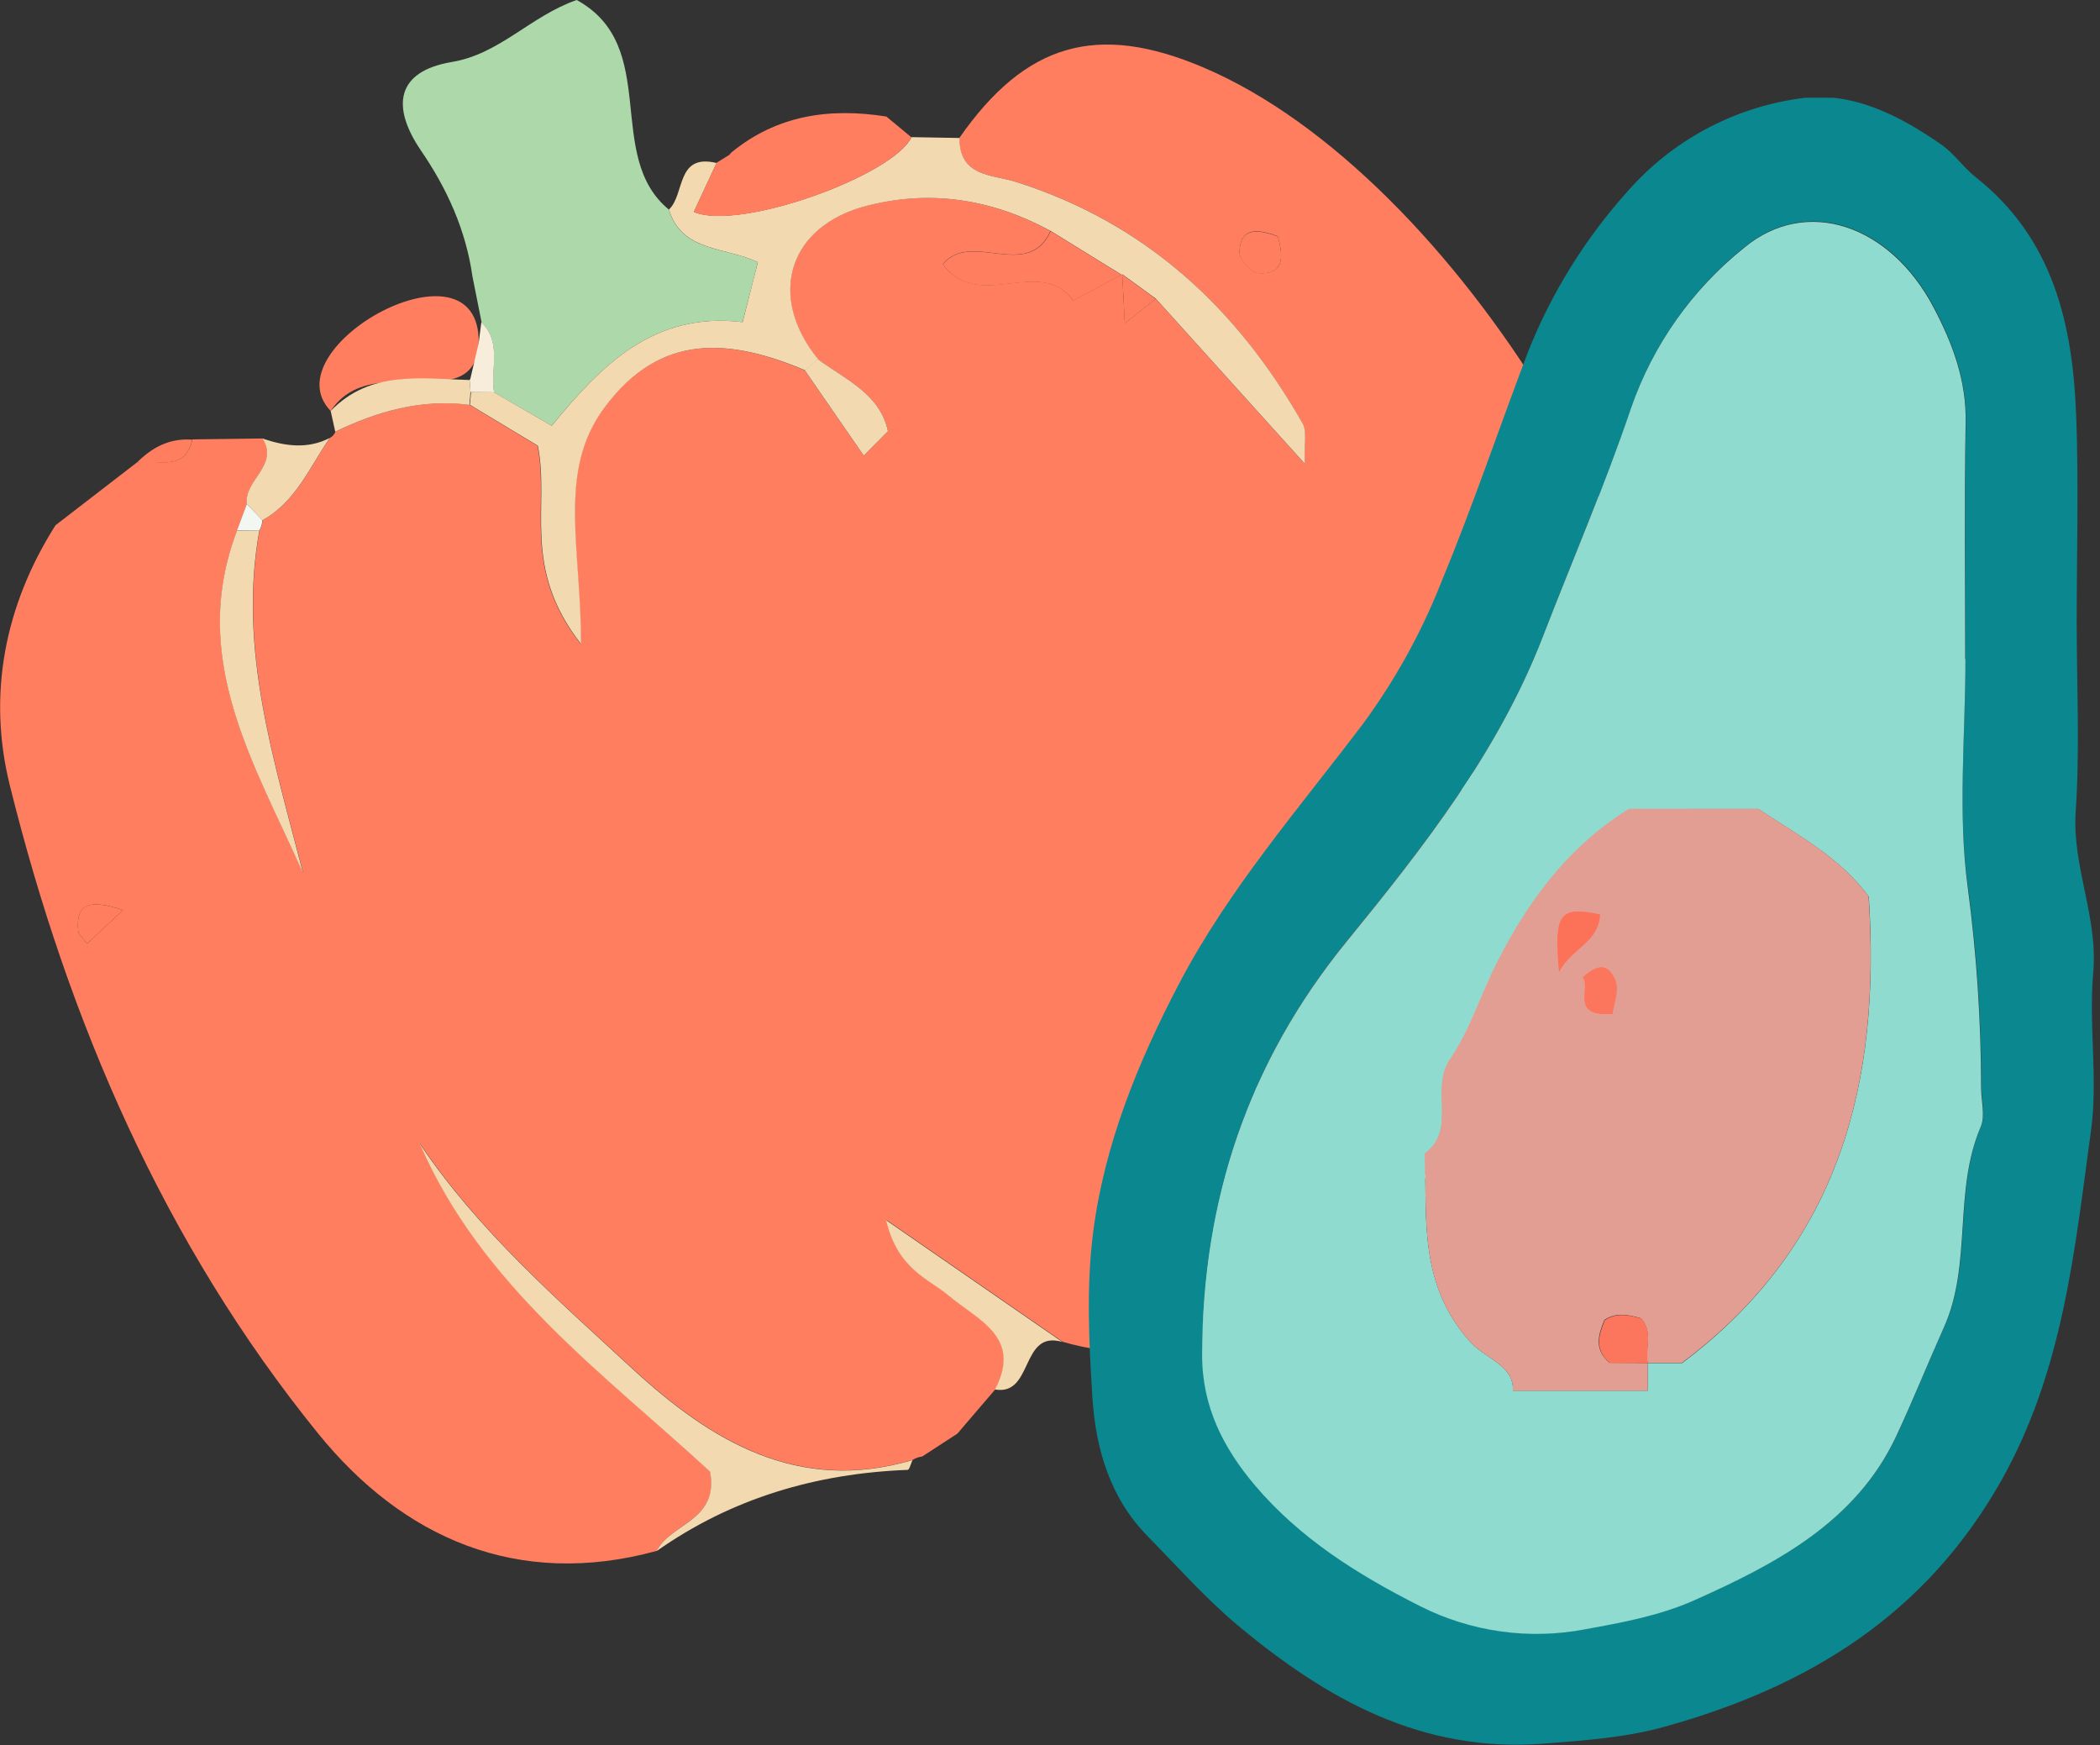<svg width="136" height="113" viewBox="0 0 136 113" fill="none" xmlns="http://www.w3.org/2000/svg">
<rect x="0" y="0" width="136" height="113" fill="#333333" stroke="none"/>
<g clip-path="url(#clip0_317_148)">
<path d="M81.714 78.7C79.359 86.138 75.225 88.758 68.819 86.879L57.407 78.991C58.181 82.206 60.143 82.788 61.468 83.882C63.37 85.49 66.238 86.562 64.46 89.957C63.64 90.912 62.82 91.87 62 92.829L59.721 94.31C59.503 94.334 59.293 94.409 59.109 94.528C51.711 96.711 46.084 93.323 40.981 88.628C36.051 84.091 30.973 79.668 27.192 74.034C31.179 83.243 39.177 88.982 45.999 95.278C46.579 98.486 43.422 98.606 42.54 100.419C33.49 102.893 26.076 99.562 20.608 92.826C10.626 80.516 4.441 66.162 0.637 50.856C-0.818 44.997 0.289 39.22 3.595 34.01L8.847 29.96C10.15 29.685 11.96 30.631 12.467 28.451L17.013 28.391C18.097 30.144 15.793 31.083 15.995 32.624L15.361 34.361C12.191 42.64 16.503 49.461 19.638 56.535C17.777 49.259 15.412 42.039 16.807 34.348C16.926 34.145 16.993 33.916 17 33.681C19.175 32.491 20.053 30.239 21.372 28.35C21.535 28.264 21.66 28.121 21.724 27.948C24.469 26.626 27.318 25.809 30.409 26.214L34.809 28.863C35.598 32.833 33.728 36.731 37.605 41.701C37.624 35.446 36.048 30.536 39.12 26.404C42.762 21.497 47.26 21.931 52.117 23.978L55.939 29.505L57.505 27.923C56.986 25.493 54.748 24.576 52.963 23.259C49.638 19.147 51.08 14.61 56.133 13.319C60.314 12.253 64.273 12.914 68.033 14.958C66.543 18.217 62.875 14.882 61.059 17.103C63.405 20.267 67.326 16.495 69.507 19.46L72.62 17.783L72.68 17.764C72.727 18.656 72.775 19.549 72.845 20.928L74.857 19.346L84.497 30.03C84.437 28.764 84.643 27.926 84.339 27.388C80.088 19.922 74.154 14.417 65.804 11.778C64.27 11.291 62.111 11.462 62.13 8.931C66.422 2.775 71.069 1.439 77.961 4.379C94.283 11.339 110.589 38.186 109.311 55.906C109.042 59.611 108.208 63.046 105.621 65.862C102.841 67.495 100.093 69.216 96.654 68.918L96.597 68.868C96.535 64.609 96.474 60.352 96.413 56.096C95.73 51.985 95.047 47.872 94.362 43.757L93.043 44.026C93.768 47.312 94.495 50.6 95.224 53.891C95.249 61.534 95.503 69.209 92.102 76.375C89.699 79.418 86.865 80.7 83.188 78.561C82.817 75.938 83.86 72.999 81.251 70.136C81.432 73.471 81.575 76.093 81.714 78.7ZM82.751 15.296C81.356 14.771 80.294 14.755 80.272 16.347C80.272 16.809 81.042 17.657 81.502 17.685C83.093 17.796 83.166 16.73 82.751 15.309V15.296ZM7.969 58.927C5.804 58.209 4.879 58.487 5.069 60.316C5.088 60.512 5.332 60.689 5.646 61.097L7.969 58.927Z" fill="#FF7E60"/>
<path d="M30.596 17.897C30.171 14.892 28.948 12.202 27.245 9.722C25.343 6.916 25.635 4.619 29.268 4.012C32.377 3.493 34.365 1.035 37.348 0C42.822 3.002 39.091 10.095 43.314 13.569C44.154 16.363 47.013 15.97 49.073 16.983C48.757 18.299 48.44 19.46 48.088 20.858C42.303 20.15 38.873 23.728 35.725 27.572L31.991 25.401C31.737 23.883 32.526 22.181 31.167 20.865L31.201 20.928C31.005 19.919 30.799 18.906 30.596 17.897Z" fill="#ACD8AA"/>
<path d="M31.997 25.401L35.731 27.572C38.873 23.728 42.302 20.15 48.094 20.858C48.452 19.46 48.747 18.299 49.08 16.983C47.019 15.97 44.16 16.35 43.32 13.569C44.372 12.588 43.77 9.918 46.407 10.554C45.919 11.611 45.428 12.664 44.937 13.718C47.837 14.983 57.844 11.38 59.027 8.88L62.14 8.934C62.121 11.465 64.279 11.294 65.814 11.782C74.163 14.43 80.097 19.925 84.348 27.391C84.665 27.929 84.446 28.755 84.507 30.033L74.867 19.349L72.689 17.767L72.629 17.786L68.055 14.961C64.295 12.917 60.336 12.256 56.155 13.322C51.083 14.613 49.644 19.144 52.985 23.263L52.139 23.974C47.27 21.928 42.772 21.494 39.142 26.401C36.07 30.533 37.646 35.443 37.627 41.698C33.75 36.727 35.62 32.839 34.831 28.859L30.431 26.211L30.507 25.379L31.997 25.401Z" fill="#F3D9AF"/>
<path d="M42.527 100.432C43.409 98.619 46.566 98.499 45.986 95.291C39.164 88.995 31.166 83.269 27.179 74.046C30.96 79.681 36.054 84.104 40.968 88.641C46.071 93.336 51.698 96.724 59.096 94.541C58.992 94.762 58.894 95.174 58.779 95.174C52.864 95.405 47.4 96.999 42.527 100.432Z" fill="#F3D9AF"/>
<path d="M59.02 8.887C57.838 11.386 47.831 14.999 44.93 13.724C45.422 12.664 45.913 11.611 46.401 10.56V10.541L47.228 10.032L47.358 9.88C50.319 7.447 53.736 6.966 57.401 7.545L59.02 8.887Z" fill="#FF7E60"/>
<path d="M21.416 26.61C17.441 22.497 31.109 14.948 31.002 22.206C30.751 27.081 24.088 22.541 21.416 26.61Z" fill="#FF7E60"/>
<path d="M96.416 56.105C96.479 60.363 96.54 64.621 96.6 68.877C93.769 70.588 95.493 75.018 92.105 76.397C95.506 69.231 95.252 61.556 95.227 53.913L96.416 56.105Z" fill="#F3D9AF"/>
<path d="M64.435 89.969C66.213 86.575 63.357 85.502 61.442 83.895C60.117 82.785 58.155 82.218 57.382 79.004L68.793 86.891C66.07 86.091 66.942 90.406 64.435 89.969Z" fill="#F3D9AF"/>
<path d="M96.657 68.928C100.096 69.225 102.844 67.504 105.624 65.871C103.424 69.209 100.733 71.088 96.657 68.928Z" fill="#F3D9AF"/>
<path d="M81.714 78.7C81.574 76.081 81.432 73.458 81.254 70.158C83.863 73.006 82.82 75.96 83.191 78.583L81.714 78.7Z" fill="#F3D9AF"/>
<path d="M16.794 34.352C15.399 42.042 17.764 49.246 19.625 56.539C16.49 49.465 12.185 42.644 15.349 34.364L16.794 34.352Z" fill="#F3D9AF"/>
<path d="M68.049 14.967L72.623 17.793L69.51 19.469C67.329 16.505 63.408 20.289 61.062 17.112C62.891 14.892 66.559 18.226 68.049 14.967Z" fill="#FF7E60"/>
<path d="M96.416 56.105L95.227 53.913C94.5 50.624 93.773 47.336 93.046 44.048L94.365 43.779C95.05 47.89 95.733 51.999 96.416 56.105Z" fill="#F3D9AF"/>
<path d="M17.003 28.397C18.458 28.888 19.913 29.1 21.359 28.356C20.04 30.255 19.162 32.498 16.988 33.687L15.986 32.63C15.783 31.087 18.087 30.147 17.003 28.397Z" fill="#F3D9AF"/>
<path d="M21.416 26.61C23.974 23.962 27.245 24.516 30.415 24.607L30.472 25.386L30.396 26.218C27.306 25.813 24.456 26.629 21.711 27.951L21.416 26.61Z" fill="#F3D9AF"/>
<path d="M52.117 23.968L52.963 23.256C54.748 24.573 56.985 25.49 57.505 27.92L55.939 29.502L52.117 23.968Z" fill="#F3D9AF"/>
<path d="M82.751 15.309C83.166 16.73 83.093 17.796 81.501 17.698C81.042 17.669 80.262 16.821 80.272 16.36C80.284 14.768 81.356 14.793 82.751 15.309Z" fill="#FF7E60"/>
<path d="M7.969 58.927L5.646 61.097C5.329 60.689 5.088 60.512 5.069 60.316C4.878 58.487 5.791 58.209 7.969 58.927Z" fill="#FF7E60"/>
<path d="M72.677 17.774L74.854 19.355L72.841 20.937C72.778 19.558 72.73 18.666 72.677 17.774Z" fill="#FF7E60"/>
<path d="M8.838 29.979C9.833 28.973 10.99 28.35 12.458 28.47C11.95 30.634 10.14 29.688 8.838 29.979Z" fill="#FF7E60"/>
<path d="M15.986 32.627L16.988 33.684C16.98 33.919 16.913 34.149 16.794 34.352H15.349L15.986 32.627Z" fill="#F3F7F1"/>
<path d="M30.472 25.386L30.415 24.607L30.456 24.541C30.64 23.763 30.822 22.984 31.002 22.206L31.173 20.865C32.533 22.181 31.744 23.883 31.997 25.401L30.472 25.386Z" fill="#F8EDDA"/>
<path d="M31.002 22.206C30.822 22.984 30.64 23.763 30.456 24.541C30.64 23.763 30.822 22.984 31.002 22.206Z" fill="#ACD8AA"/>
</g>
<g clip-path="url(#clip1_317_148)">
<path d="M134.491 40.283C134.491 44.372 134.702 48.477 134.426 52.553C134.188 56.13 135.885 59.393 135.561 62.983C135.259 66.367 135.876 69.862 135.419 73.194C134.357 80.932 133.627 88.735 129.604 95.872C124.692 104.574 117.121 109.2 107.901 111.779C105.311 112.51 102.691 112.686 100.015 112.897C92.077 113.525 85.879 110.012 80.159 105.24C78.07 103.494 76.249 101.427 74.332 99.479C71.893 96.998 70.965 93.826 70.749 90.524C70.521 86.96 70.344 83.323 70.793 79.797C71.518 74.118 73.68 68.817 76.331 63.744C79.555 57.575 84.139 52.334 88.3 46.827C90.344 44.041 92.024 41.007 93.299 37.798C95.349 32.863 97.058 27.785 98.957 22.785C100.479 18.956 102.671 15.426 105.432 12.36C108.292 9.108 112.228 6.986 116.526 6.38C119.905 5.872 122.97 7.45 125.724 9.363C126.557 9.939 127.153 10.842 127.951 11.474C132.988 15.447 134.236 21.023 134.46 26.951C134.624 31.38 134.491 35.816 134.491 40.249V40.283ZM127.286 42.652C127.286 37.54 127.222 32.424 127.317 27.312C127.368 24.582 126.453 22.188 125.236 19.858C122.413 14.514 116.996 12.682 112.986 15.988C109.606 18.692 107.062 22.293 105.648 26.375C103.947 31.392 101.845 36.263 99.929 41.225C97.054 48.654 92.202 54.849 87.247 60.924C80.863 68.757 77.889 77.639 77.867 87.669C77.867 91.052 79.266 93.74 81.286 96.13C84.204 99.569 87.955 101.934 92.012 103.985C95.31 105.645 99.068 106.167 102.696 105.468C104.988 105.038 107.47 104.608 109.71 103.611C115.058 101.237 120.233 98.503 122.819 92.979C123.902 90.666 124.865 88.249 125.918 85.911C127.753 81.809 126.509 77.102 128.296 72.936C128.603 72.218 128.327 71.25 128.322 70.399C128.317 66.066 128.028 61.737 127.459 57.441C126.768 52.613 127.286 47.592 127.286 42.661V42.652Z" fill="#0B8790"/>
<path d="M127.286 42.661C127.286 47.605 126.777 52.613 127.437 57.467C128.007 61.763 128.295 66.092 128.301 70.425C128.301 71.285 128.581 72.243 128.275 72.962C126.488 77.127 127.731 81.835 125.896 85.936C124.843 88.288 123.881 90.691 122.797 93.004C120.207 98.529 115.028 101.263 109.688 103.636C107.448 104.629 104.966 105.077 102.674 105.494C99.046 106.193 95.288 105.671 91.991 104.01C87.92 101.96 84.186 99.612 81.269 96.173C79.248 93.782 77.841 91.096 77.85 87.712C77.871 77.682 80.846 68.796 87.23 60.967C92.185 54.892 97.037 48.697 99.911 41.268C101.828 36.319 103.93 31.435 105.631 26.418C107.045 22.336 109.589 18.735 112.969 16.031C116.979 12.708 122.396 14.54 125.219 19.901C126.449 22.231 127.351 24.63 127.299 27.355C127.204 32.467 127.269 37.583 127.269 42.695L127.286 42.661ZM106.71 88.258H108.941C119.241 80.519 121.804 69.991 121.028 58.069C119.206 55.537 116.396 54.058 113.879 52.385H105.505C101.392 54.939 98.703 58.705 96.635 62.983C95.729 64.866 95.073 66.912 93.903 68.615C92.608 70.524 94.382 73.103 92.288 74.694C92.388 78.968 91.9 83.258 95.254 86.925C96.195 87.957 98.09 88.443 97.973 90.046H106.71V88.258Z" fill="#90DBD0"/>
<path d="M106.71 88.258V90.046H97.973C98.09 88.443 96.195 87.957 95.254 86.925C91.9 83.275 92.388 78.976 92.289 74.677C94.382 73.086 92.595 70.507 93.903 68.598C95.073 66.878 95.729 64.849 96.635 62.966C98.703 58.688 101.383 54.922 105.506 52.368H113.867C116.383 54.041 119.193 55.52 121.015 58.052C121.805 69.974 119.241 80.524 108.929 88.241H106.697C106.524 87.282 107.072 86.22 106.265 85.356C105.458 85.124 104.664 84.956 103.904 85.464C103.52 86.414 103.201 87.351 104.228 88.241L106.71 88.258ZM100.965 62.923C101.776 61.401 103.555 60.997 103.615 59.213C100.995 58.662 100.637 59.118 100.965 62.923V62.923ZM104.418 65.627C104.517 64.802 105.018 63.933 104.383 63.047C103.909 62.373 103.3 62.566 102.501 63.271C103.054 64.01 101.642 65.838 104.431 65.648L104.418 65.627Z" fill="#E39E93"/>
<path d="M106.71 88.258H104.254C103.226 87.368 103.546 86.431 103.93 85.481C104.69 84.974 105.484 85.141 106.291 85.373C107.085 86.233 106.537 87.299 106.723 88.258H106.71Z" fill="#FC755D"/>
<path d="M100.965 62.923C100.637 59.118 100.995 58.662 103.615 59.213C103.563 60.997 101.776 61.401 100.965 62.923Z" fill="#FB7259"/>
<path d="M104.431 65.648C101.642 65.859 103.054 64.032 102.514 63.28C103.313 62.575 103.921 62.381 104.396 63.056C105.031 63.929 104.53 64.789 104.431 65.648Z" fill="#FC755D"/>
</g>
<defs>
<clipPath id="clip0_317_148">
<rect width="109.384" height="101.248" fill="white"/>
</clipPath>
<clipPath id="clip1_317_148">
<rect width="65.088" height="106.672" fill="white" transform="translate(70.512 6.328)"/>
</clipPath>
</defs>
</svg>
